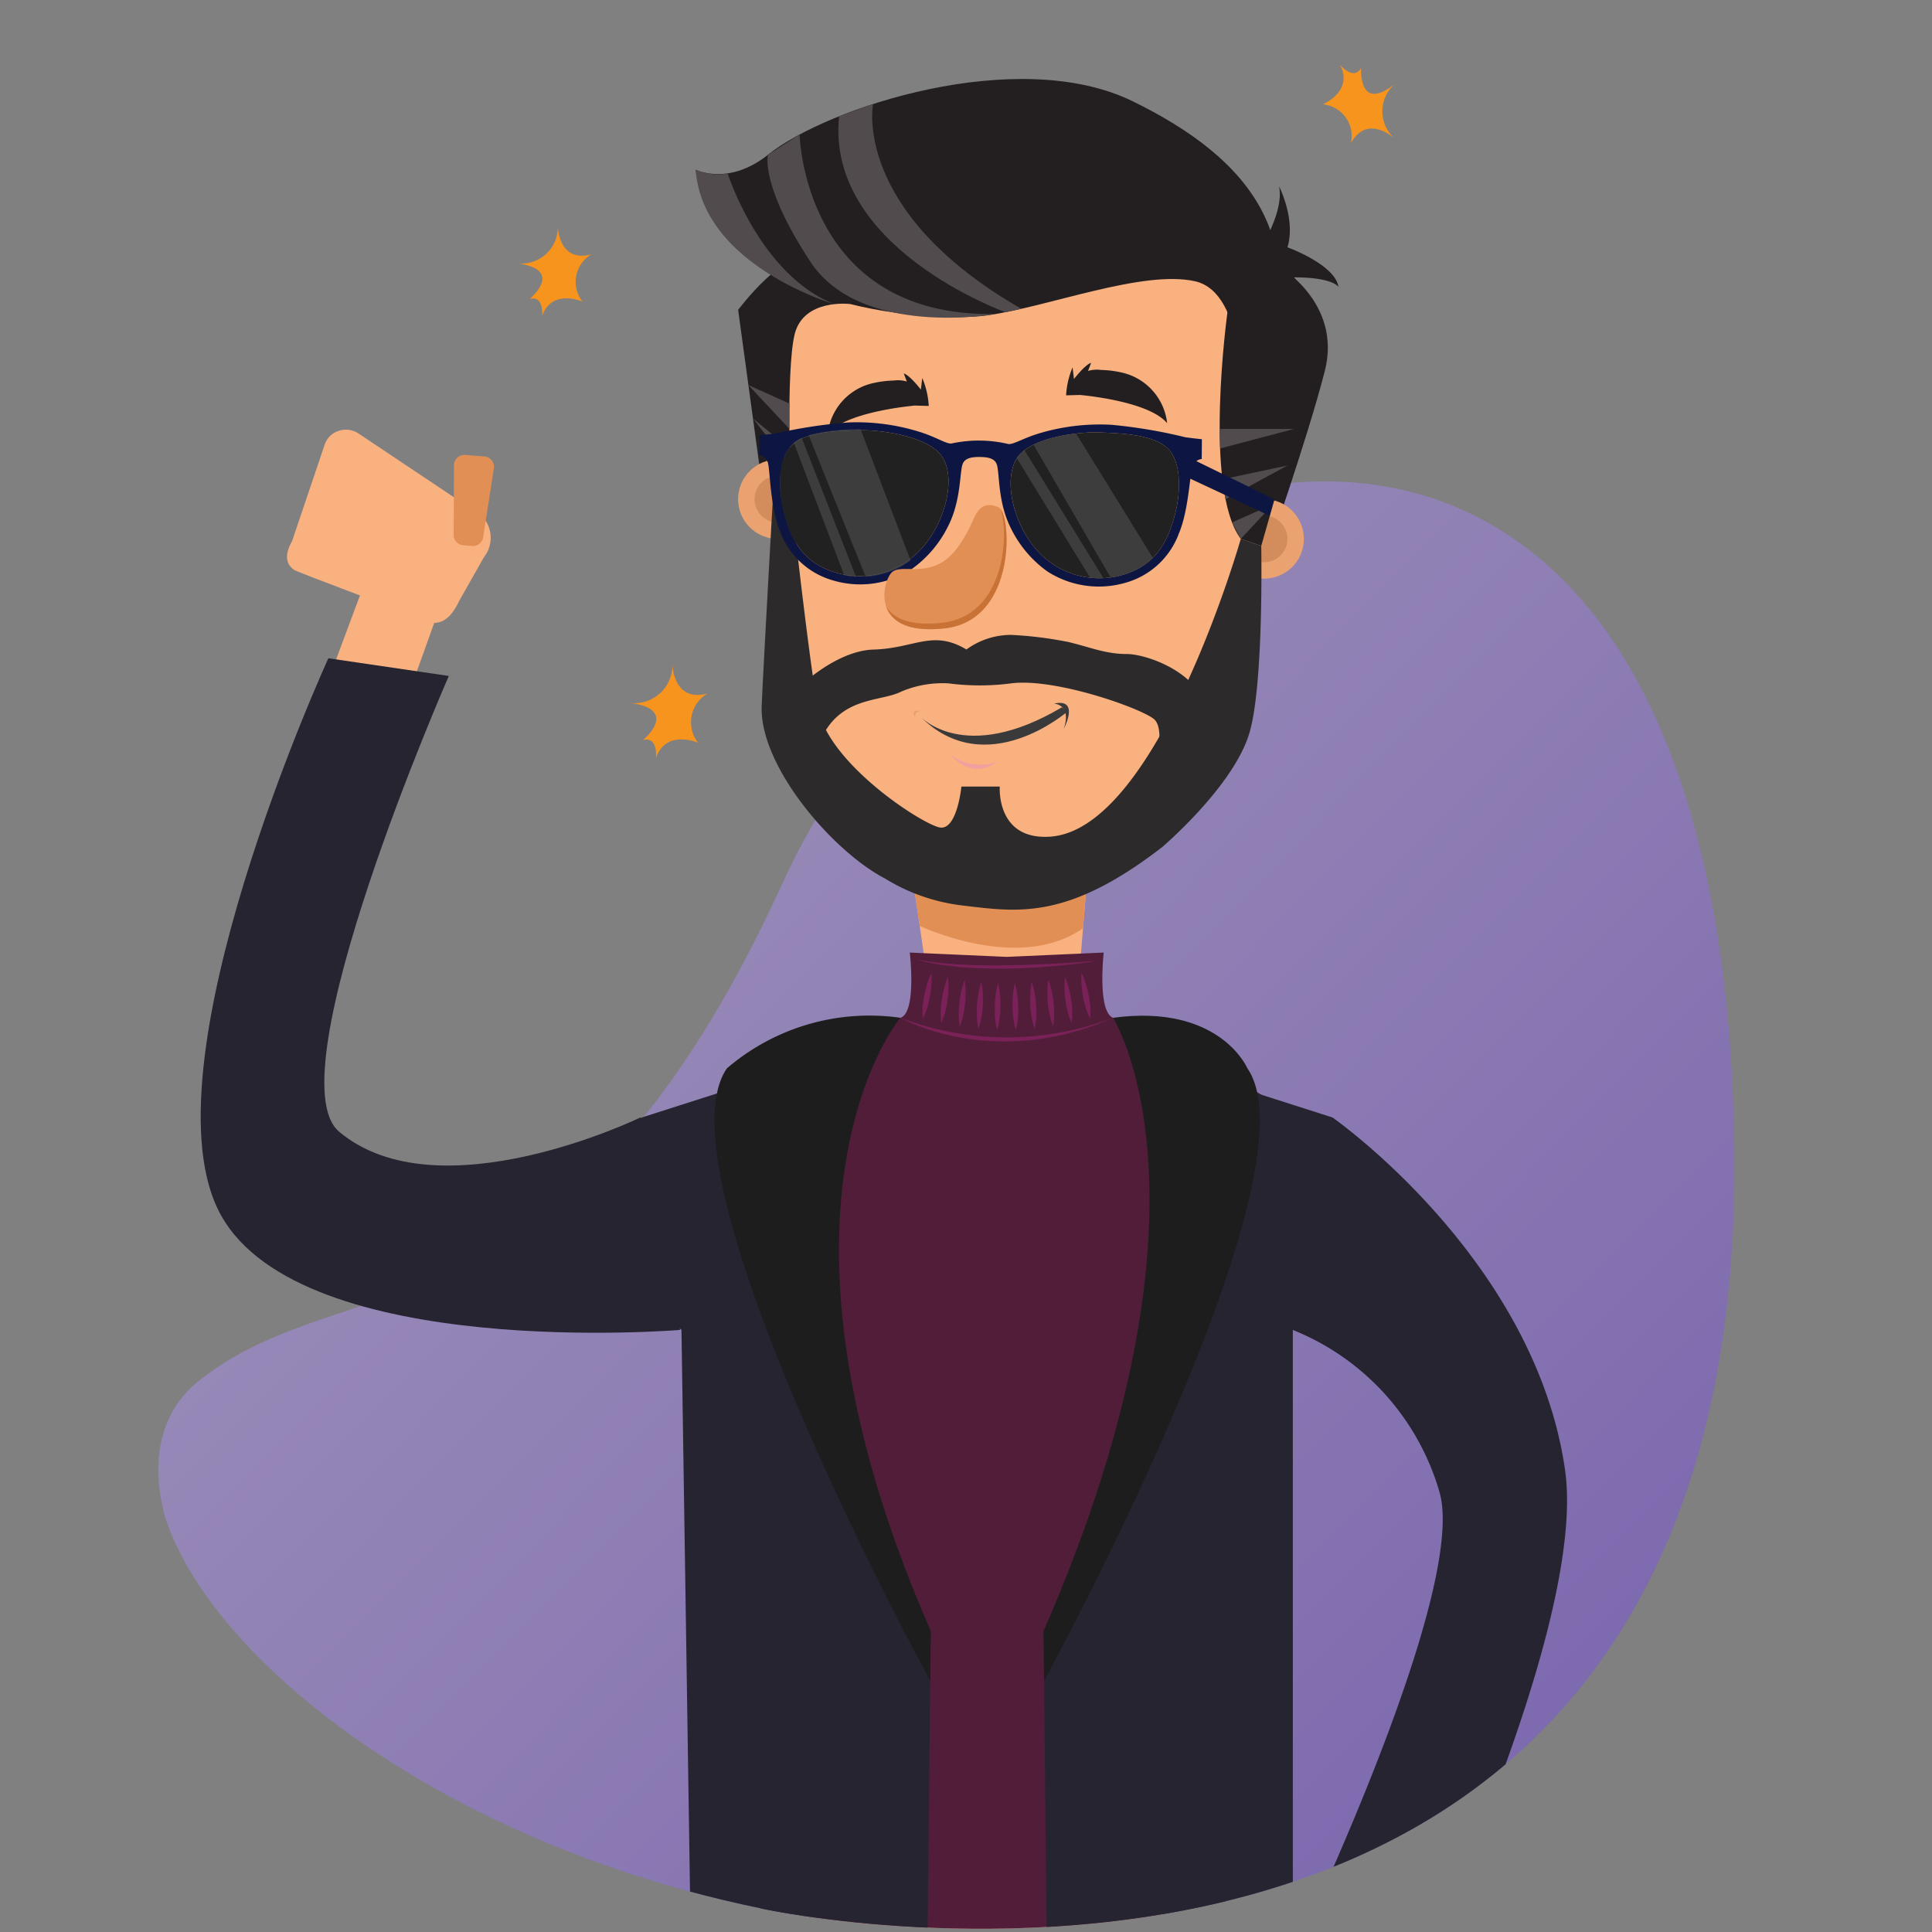 <svg xmlns="http://www.w3.org/2000/svg" xmlns:xlink="http://www.w3.org/1999/xlink" width="176" height="176" viewBox="0 0 176 176">
  <rect x="0" y="0" width="176" height="176" fill="#808080" stroke="none"/>
  <defs>
    <clipPath id="clip-path">
      <path id="Trazado_2175" data-name="Trazado 2175" d="M294.314,229.417l0,0-22.6-63.06-43.966-3.33L172.22,188.659l-19.171,86.636s7.279,5.138,14.055,9.942a27.689,27.689,0,0,0-5.955,3.589c-13.691,10.983,10.81,39.868,51.527,48.115,0,0,89.056,19.267,88.369-68.588C300.914,251.677,298.411,238.9,294.314,229.417Z" transform="translate(-153.049 -163.025)" fill="none"/>
    </clipPath>
    <linearGradient id="linear-gradient" x1="0.253" y1="0.202" x2="0.869" y2="0.873" gradientUnits="objectBoundingBox">
      <stop offset="0.091" stop-color="#b393ff"/>
      <stop offset="0.457" stop-color="#9c76f7"/>
      <stop offset="1" stop-color="#7546eb"/>
    </linearGradient>
  </defs>
  <g id="Grupo_2373" data-name="Grupo 2373" transform="translate(-96 -120)">
    <g id="Grupo_1289" data-name="Grupo 1289" transform="translate(106 120)">
      <g id="Grupo_1288" data-name="Grupo 1288" clip-path="url(#clip-path)">
        <path id="Trazado_2106" data-name="Trazado 2106" d="M214.437,354.4s89.056,19.267,88.369-68.588-67.093-67.778-86.738-24.822S176.6,295.3,162.91,306.28,175.4,352.042,214.437,354.4Z" transform="translate(-154.81 -180.479)" opacity="0.431" fill="url(#linear-gradient)"/>
        <g id="Grupo_1287" data-name="Grupo 1287" transform="translate(8.284 5.893)">
          <g id="Grupo_1283" data-name="Grupo 1283" transform="translate(0 1.301)">
            <path id="Trazado_2107" data-name="Trazado 2107" d="M293.23,199.079l3.152-2.682s5.835,3.345,4.245,9.573S295.1,223.4,295.1,223.4l-2.593.806-9.89-29.009Z" transform="translate(-198.222 -179.379)" fill="#231f20"/>
            <g id="Grupo_1259" data-name="Grupo 1259" transform="translate(93.253 38.278)">
              <circle id="Elipse_272" data-name="Elipse 272" cx="3.621" cy="3.621" r="3.621" fill="#eaa271"/>
              <circle id="Elipse_273" data-name="Elipse 273" cx="2.124" cy="2.124" r="2.124" transform="translate(1.497 1.497)" fill="#d38c5b"/>
            </g>
            <path id="Trazado_2108" data-name="Trazado 2108" d="M239.637,196.219l-.948,2.6s2.61,13.911-.834,18.523h-2.5l-2.28-16.711S237.518,194.717,239.637,196.219Z" transform="translate(-184.116 -179.6)" fill="#231f20"/>
            <g id="Grupo_1260" data-name="Grupo 1260" transform="translate(48.953 34.658)">
              <circle id="Elipse_274" data-name="Elipse 274" cx="3.621" cy="3.621" r="3.621" fill="#eaa271"/>
              <circle id="Elipse_275" data-name="Elipse 275" cx="2.124" cy="2.124" r="2.124" transform="translate(1.497 1.497)" fill="#d38c5b"/>
            </g>
            <path id="Trazado_2109" data-name="Trazado 2109" d="M236.942,229.892l.833-33.787s2.312-14.4,24.588-13.318,20.648,20.533,20.648,20.533l-.112.022-2.061,28.515a9.507,9.507,0,0,1-4.095,8.338l-7.949,6.145c-11.323,8.558-19.273,1.1-19.273,1.1l-5.172-3.234A15.2,15.2,0,0,1,236.942,229.892Z" transform="translate(-185.201 -175.829)" fill="#f9b180"/>
            <path id="Trazado_2110" data-name="Trazado 2110" d="M255.116,273.4l2.338,15.938h12.459l1.341-16.33Z" transform="translate(-190.393 -201.533)" fill="#f9b180"/>
            <path id="Trazado_2111" data-name="Trazado 2111" d="M255.891,278.682s9.048,4.34,14.881.212l.483-5.886-16.138.392Z" transform="translate(-190.393 -201.533)" fill="#e28f56"/>
            <path id="Trazado_2112" data-name="Trazado 2112" d="M255.535,298.284l24.667,3.983s8.41,4.718-.589,14.391L272.361,370.7a63.945,63.945,0,0,1-38.436-2.6L229.5,317.685s-10.879-7.329,0-16.439Z" transform="translate(-181.724 -208.73)" fill="#f9b180"/>
            <path id="Trazado_2113" data-name="Trazado 2113" d="M231.428,300.08l13.605,10.067,31.7-5.793,5.392-3.254s-18.08-7.578-27.812-6.866a72.269,72.269,0,0,0-22.887,5.846" transform="translate(-183.649 -207.563)" fill="#f9b180"/>
            <ellipse id="Elipse_276" data-name="Elipse 276" cx="19.543" cy="15.159" rx="19.543" ry="15.159" transform="translate(51.61 144.23) rotate(-2.232)" fill="#f9b180"/>
            <path id="Trazado_2114" data-name="Trazado 2114" d="M244.487,216.079a5.327,5.327,0,0,1,4.234-4.634,9.239,9.239,0,0,1,1.79-.214,2.744,2.744,0,0,1,1.182.092l-.281-.741c.551.162,1.56,1.473,1.56,1.473L253.1,211a7.589,7.589,0,0,1,.589,2.546l-1.275-.035C251.071,213.641,246.024,214.251,244.487,216.079Z" transform="translate(-187.367 -183.759)" fill="#231f20"/>
            <path id="Trazado_2115" data-name="Trazado 2115" d="M284.051,214.731a5.325,5.325,0,0,0-4.234-4.634,9.235,9.235,0,0,0-1.79-.214,2.744,2.744,0,0,0-1.182.092l.28-.741c-.551.162-1.56,1.473-1.56,1.473l-.129-1.058a7.6,7.6,0,0,0-.589,2.546l1.275-.035C277.468,212.293,282.515,212.9,284.051,214.731Z" transform="translate(-196.012 -183.375)" fill="#231f20"/>
            <path id="Trazado_2116" data-name="Trazado 2116" d="M277.329,202.844s.59-10.276-4.178-11.336-13.343,2.336-18.946,3.111-25.078-.9-26.533-13.266c0,0,3,1.5,6.585-1.369,5.406-4.332,22.749-9.979,33.206-4.879S285.569,188.217,277.329,202.844Z" transform="translate(-182.58 -173.082)" fill="#231f20"/>
            <path id="Trazado_2117" data-name="Trazado 2117" d="M298.189,193.989s3.291-4.42,2.7-7.247c0,0,1.546,3,.768,5.563,0,0,4.378,1.589,4.644,3.621,0,0-.426-.883-4.055-.883a8.209,8.209,0,0,1,1.847,3.8A20.7,20.7,0,0,0,298.189,193.989Z" transform="translate(-202.657 -176.971)" fill="#231f20"/>
            <path id="Trazado_2118" data-name="Trazado 2118" d="M295.948,199.024l-.834,2.651s-2.229,16.034,1.215,20.647l1.863.637,4.556-15.987S298.067,197.522,295.948,199.024Z" transform="translate(-201.58 -180.422)" fill="#231f20"/>
            <path id="Trazado_2119" data-name="Trazado 2119" d="M243.992,200.1s-4.251-.523-5.046,2.785-.361,14.459-.361,14.459l-1.62.538.118-3.62-1.448-9.323,1.259-5.862.762-3.1Z" transform="translate(-184.847 -179.6)" fill="#231f20"/>
            <path id="Trazado_2120" data-name="Trazado 2120" d="M257.6,196.506s-12.3,2.233-16.9-4.792S236.86,182,236.86,182l2.88-1.842S240.074,196.842,257.6,196.506Z" transform="translate(-185.182 -175.096)" fill="#514b4d"/>
            <path id="Trazado_2121" data-name="Trazado 2121" d="M261.068,195.237s-16.4-5.852-15.159-17.848L249,176.274s-1.955,9.773,13.507,18.653Z" transform="translate(-187.753 -173.991)" fill="#514b4d"/>
            <path id="Trazado_2122" data-name="Trazado 2122" d="M240.295,196.884s-12-3.493-12.623-12.241a5.009,5.009,0,0,0,2.911.328S233.5,194.191,240.295,196.884Z" transform="translate(-182.58 -176.374)" fill="#514b4d"/>
            <path id="Trazado_2123" data-name="Trazado 2123" d="M294.407,217.659h6.76l-6.722,1.773Z" transform="translate(-201.58 -185.774)" fill="#514b4d"/>
            <path id="Trazado_2124" data-name="Trazado 2124" d="M294.757,223.567l.282,1.81,5.639-3.067Z" transform="translate(-201.68 -187.098)" fill="#514b4d"/>
            <path id="Trazado_2125" data-name="Trazado 2125" d="M295.984,228.9l.795,1.5,2.944-3.159Z" transform="translate(-202.029 -188.503)" fill="#514b4d"/>
            <path id="Trazado_2126" data-name="Trazado 2126" d="M238.121,213.752l-3.744-1.689,3.744,4Z" transform="translate(-184.489 -184.181)" fill="#514b4d"/>
            <path id="Trazado_2127" data-name="Trazado 2127" d="M238.292,219.051l-3.334-2.732,3.362,4.285Z" transform="translate(-184.654 -185.393)" fill="#514b4d"/>
            <path id="Trazado_2128" data-name="Trazado 2128" d="M239.14,224.3l-1.48-1.635.574,2.58.928-.308Z" transform="translate(-185.423 -187.2)" fill="#514b4d"/>
            <path id="Trazado_2129" data-name="Trazado 2129" d="M281.582,230.64,279.719,230s-7.534,26.42-17.336,27.126c-4.981.359-4.621-4.563-4.621-4.563h-3.494s-.389,4-1.965,3.729-10.236-5.83-11.138-11-2.456-19.452-2.456-19.452l-1.62.538s-1.019,18.03-1.021,19.091c-.008,5.441,6.493,13,11.243,15.476a17.315,17.315,0,0,0,6.957,2.443c5.022.584,9.54,1.461,18.3-5.317,0,0,6.476-5.508,7.933-10.376C281.827,243.274,281.582,230.64,281.582,230.64Z" transform="translate(-184.97 -188.105)" fill="#2d2a2b"/>
            <path id="Trazado_2130" data-name="Trazado 2130" d="M255.774,245.207a6.927,6.927,0,0,1,4.061-1.332,35.062,35.062,0,0,1,5.269.657c1.95.47,3.357,1.086,5.271,1.086s7.01,1.857,7.181,5.393-3.27,6.155-4.242,6.307.923-4.764-.513-5.82-9.026-3.714-12.967-3.205a21.975,21.975,0,0,1-5.681,0,9.624,9.624,0,0,0-4.309.746c-1.787.918-5.232.436-7.1,3.9s-2.875-3.059-2.986-3.34,3.842-4.284,7.562-4.387S252.705,243.36,255.774,245.207Z" transform="translate(-186.021 -193.233)" fill="#2d2a2b"/>
            <g id="Grupo_1276" data-name="Grupo 1276" transform="translate(42.013 79.582)">
              <g id="Grupo_1261" data-name="Grupo 1261">
                <path id="Trazado_2131" data-name="Trazado 2131" d="M229.586,296.922a69.7,69.7,0,0,1,15.507-6.638c1.5-.456.858-5.942.858-5.942l8.831.393,8.832-.393s-.6,5.378.856,5.942a91.551,91.551,0,0,1,15.509,8.314s5.257,2.537,4.373,9.508-4.521,8.924-4.521,8.924l-5.739,61.51H232.845l-4.592-64.02S216.418,304.28,229.586,296.922Z" transform="translate(-223.367 -284.342)" fill="#511d39"/>
              </g>
              <g id="Grupo_1262" data-name="Grupo 1262" transform="translate(23.173 0.636)">
                <path id="Trazado_2132" data-name="Trazado 2132" d="M272.323,285.344l-2.592.181c-.777.051-1.685.094-2.657.139s-2.009.079-3.046.087c-1.037.024-2.074.013-3.044-.015l-1.4-.06-1.251-.1-1.054-.118c-.315-.028-.586-.082-.81-.119l-.706-.114.694.174c.222.051.49.125.8.174s.665.125,1.052.178l1.254.149c.446.035.918.077,1.406.1.976.041,2.019.067,3.061.057s2.082-.065,3.056-.13,1.88-.158,2.657-.236C271.3,285.526,272.323,285.344,272.323,285.344Z" transform="translate(-255.764 -285.231)" fill="#7a2158"/>
              </g>
              <g id="Grupo_1274" data-name="Grupo 1274" transform="translate(23.741 1.853)">
                <g id="Grupo_1273" data-name="Grupo 1273">
                  <g id="Grupo_1263" data-name="Grupo 1263" transform="translate(14.463)">
                    <path id="Trazado_2133" data-name="Trazado 2133" d="M276.8,286.932a6.8,6.8,0,0,0-.019.686,10.227,10.227,0,0,0,.155,1.456,8.567,8.567,0,0,0,.374,1.4,5.037,5.037,0,0,0,.275.607,5.637,5.637,0,0,0,.03-.69,9,9,0,0,0-.166-1.454,9.691,9.691,0,0,0-.386-1.393A6.255,6.255,0,0,0,276.8,286.932Z" transform="translate(-276.777 -286.932)" fill="#7a2158"/>
                  </g>
                  <g id="Grupo_1264" data-name="Grupo 1264" transform="translate(12.93 0.366)">
                    <path id="Trazado_2134" data-name="Trazado 2134" d="M274.682,287.444s-.036.278-.046.684a10.3,10.3,0,0,0,.094,1.464,8.986,8.986,0,0,0,.315,1.418,5.081,5.081,0,0,0,.25.622,5.8,5.8,0,0,0,.058-.687,8.92,8.92,0,0,0-.107-1.462,9.816,9.816,0,0,0-.326-1.415C274.8,287.69,274.682,287.444,274.682,287.444Z" transform="translate(-274.635 -287.444)" fill="#7a2158"/>
                  </g>
                  <g id="Grupo_1265" data-name="Grupo 1265" transform="translate(11.376 0.641)">
                    <path id="Trazado_2135" data-name="Trazado 2135" d="M272.548,287.828s-.048.275-.074.681a10.2,10.2,0,0,0,.034,1.467,8.783,8.783,0,0,0,.256,1.436,5.263,5.263,0,0,0,.223.636,5.5,5.5,0,0,0,.086-.682,9.137,9.137,0,0,0-.045-1.468,10.047,10.047,0,0,0-.268-1.432C272.651,288.081,272.548,287.828,272.548,287.828Z" transform="translate(-272.461 -287.828)" fill="#7a2158"/>
                  </g>
                  <g id="Grupo_1266" data-name="Grupo 1266" transform="translate(9.797 0.825)">
                    <path id="Trazado_2136" data-name="Trazado 2136" d="M270.4,288.085a6.671,6.671,0,0,0-.1.675,10.3,10.3,0,0,0-.027,1.468,9.106,9.106,0,0,0,.2,1.449,5.344,5.344,0,0,0,.2.649,5.4,5.4,0,0,0,.115-.677,9.136,9.136,0,0,0,.014-1.468,10.021,10.021,0,0,0-.208-1.446C270.49,288.343,270.4,288.085,270.4,288.085Z" transform="translate(-270.254 -288.085)" fill="#7a2158"/>
                  </g>
                  <g id="Grupo_1267" data-name="Grupo 1267" transform="translate(8.196 0.916)">
                    <path id="Trazado_2137" data-name="Trazado 2137" d="M268.234,288.213a6.508,6.508,0,0,0-.13.668,10.31,10.31,0,0,0-.088,1.464,9.15,9.15,0,0,0,.136,1.458,5.477,5.477,0,0,0,.17.66,5.579,5.579,0,0,0,.142-.67,9.163,9.163,0,0,0,.075-1.465,10.214,10.214,0,0,0-.148-1.457C268.316,288.476,268.233,288.213,268.234,288.213Z" transform="translate(-268.015 -288.213)" fill="#7a2158"/>
                  </g>
                  <g id="Grupo_1268" data-name="Grupo 1268" transform="translate(6.578 0.916)">
                    <path id="Trazado_2138" data-name="Trazado 2138" d="M266.061,288.213s-.082.263-.158.659a10.108,10.108,0,0,0-.147,1.457,9.081,9.081,0,0,0,.074,1.465,5.357,5.357,0,0,0,.142.669,5.115,5.115,0,0,0,.169-.659,9.059,9.059,0,0,0,.136-1.458,10.42,10.42,0,0,0-.087-1.464A6.778,6.778,0,0,0,266.061,288.213Z" transform="translate(-265.753 -288.213)" fill="#7a2158"/>
                  </g>
                  <g id="Grupo_1269" data-name="Grupo 1269" transform="translate(4.944 0.825)">
                    <path id="Trazado_2139" data-name="Trazado 2139" d="M263.884,288.085s-.092.258-.185.65a9.935,9.935,0,0,0-.207,1.446,9.056,9.056,0,0,0,.015,1.468,5.25,5.25,0,0,0,.115.677,5.323,5.323,0,0,0,.2-.649,9.026,9.026,0,0,0,.2-1.449,10.2,10.2,0,0,0-.027-1.468A6.686,6.686,0,0,0,263.884,288.085Z" transform="translate(-263.47 -288.085)" fill="#7a2158"/>
                  </g>
                  <g id="Grupo_1270" data-name="Grupo 1270" transform="translate(3.3 0.641)">
                    <path id="Trazado_2140" data-name="Trazado 2140" d="M261.707,287.828a6.634,6.634,0,0,0-.211.637,9.85,9.85,0,0,0-.268,1.432,9.057,9.057,0,0,0-.046,1.468,5.508,5.508,0,0,0,.086.682,5.182,5.182,0,0,0,.224-.636,8.942,8.942,0,0,0,.255-1.436,10.107,10.107,0,0,0,.034-1.467C261.755,288.1,261.707,287.828,261.707,287.828Z" transform="translate(-261.171 -287.828)" fill="#7a2158"/>
                  </g>
                  <g id="Grupo_1271" data-name="Grupo 1271" transform="translate(1.649 0.366)">
                    <path id="Trazado_2141" data-name="Trazado 2141" d="M259.535,287.444a6.586,6.586,0,0,0-.237.624,9.819,9.819,0,0,0-.326,1.415,9.088,9.088,0,0,0-.107,1.462,5.622,5.622,0,0,0,.058.687,5.223,5.223,0,0,0,.25-.622,8.842,8.842,0,0,0,.315-1.418,10.1,10.1,0,0,0,.094-1.464A6.275,6.275,0,0,0,259.535,287.444Z" transform="translate(-258.863 -287.444)" fill="#7a2158"/>
                  </g>
                  <g id="Grupo_1272" data-name="Grupo 1272">
                    <path id="Trazado_2142" data-name="Trazado 2142" d="M257.374,286.932a6.447,6.447,0,0,0-.265.609,9.83,9.83,0,0,0-.385,1.393,9.086,9.086,0,0,0-.167,1.454,5.53,5.53,0,0,0,.031.69,5.04,5.04,0,0,0,.275-.607,8.65,8.65,0,0,0,.373-1.4,10.111,10.111,0,0,0,.154-1.456C257.4,287.212,257.373,286.932,257.374,286.932Z" transform="translate(-256.557 -286.932)" fill="#7a2158"/>
                  </g>
                </g>
              </g>
              <g id="Grupo_1275" data-name="Grupo 1275" transform="translate(21.727 5.942)">
                <path id="Trazado_2143" data-name="Trazado 2143" d="M273.118,292.649a27.241,27.241,0,0,1-19.376,0S262.164,297.5,273.118,292.649Z" transform="translate(-253.742 -292.649)" fill="#7a2158"/>
              </g>
            </g>
            <path id="Trazado_2144" data-name="Trazado 2144" d="M282.5,298.284l15.79,5.05s4.784,11.939-3.607,19.358v66.87L272.4,391.09l-.425-40.976s9.3-8.814,10.412-27.422S282.5,298.284,282.5,298.284Z" transform="translate(-195.194 -208.73)" fill="#252430"/>
            <path id="Trazado_2145" data-name="Trazado 2145" d="M278.31,292.574s10.7,16.884-6.333,55.861l.047,4.536s25.212-46.09,18.524-55.788C290.548,297.182,288.043,291.264,278.31,292.574Z" transform="translate(-195.194 -207.05)" fill="#1d1d1e"/>
            <path id="Trazado_2146" data-name="Trazado 2146" d="M236.067,298.284l-15.79,5.05s-4.785,11.939,3.607,19.358l1.014,66.691,21.269,1.707.425-40.976s-9.3-8.814-10.412-27.422S236.067,298.284,236.067,298.284Z" transform="translate(-180.088 -208.73)" fill="#252430"/>
            <path id="Trazado_2147" data-name="Trazado 2147" d="M247,292.574s-14.268,16.884,2.765,55.861l-.047,4.536s-25.212-46.09-18.524-55.788A19.93,19.93,0,0,1,247,292.574Z" transform="translate(-183.261 -207.05)" fill="#1d1d1e"/>
            <g id="Grupo_1281" data-name="Grupo 1281" transform="translate(59.062 35.24)">
              <g id="Grupo_1277" data-name="Grupo 1277">
                <path id="Trazado_2148" data-name="Trazado 2148" d="M254.216,225.074s-4.111-1.878-6.31.048a2.808,2.808,0,0,1-.643-2.571S251.9,221.293,254.216,225.074Z" transform="translate(-247.202 -222.35)" fill="#020202"/>
                <path id="Trazado_2149" data-name="Trazado 2149" d="M251.7,226.918s-1.725-.406-2.187.322" transform="translate(-247.859 -223.618)" fill="#020202"/>
              </g>
              <g id="Grupo_1278" data-name="Grupo 1278" transform="translate(19.107 0.291)">
                <path id="Trazado_2150" data-name="Trazado 2150" d="M273.914,225.6s4.069-1.968,6.31-.092a2.809,2.809,0,0,0,.586-2.585S276.142,221.765,273.914,225.6Z" transform="translate(-273.914 -222.756)" fill="#020202"/>
                <path id="Trazado_2151" data-name="Trazado 2151" d="M278.371,227.379s1.716-.444,2.193.273" transform="translate(-275.183 -224.033)" fill="#020202"/>
              </g>
              <g id="Grupo_1280" data-name="Grupo 1280" transform="translate(5.885 21.601)">
                <g id="Grupo_1279" data-name="Grupo 1279" transform="translate(0 0.708)">
                  <path id="Trazado_2152" data-name="Trazado 2152" d="M264.39,259.764a4.449,4.449,0,0,1-4.277-.652S261.979,261.561,264.39,259.764Z" transform="translate(-256.763 -255.125)" fill="#f29fa0"/>
                  <path id="Trazado_2153" data-name="Trazado 2153" d="M256.088,253.552s-.668.059-.482.607C255.606,254.158,254.978,253.43,256.088,253.552Z" transform="translate(-255.429 -253.538)" fill="#e69f73"/>
                </g>
                <path id="Trazado_2154" data-name="Trazado 2154" d="M274.2,254.9s1.5-2.815-.893-2.291C273.306,252.613,274.945,252.667,274.2,254.9Z" transform="translate(-260.519 -252.548)" fill="#3a3a3a"/>
                <path id="Trazado_2155" data-name="Trazado 2155" d="M269.7,253.473s-7.453,6.515-13.447.453c0,0,3.973,4.48,12.906-.814Z" transform="translate(-255.665 -252.709)" fill="#3a3a3a"/>
              </g>
            </g>
            <path id="Trazado_2156" data-name="Trazado 2156" d="M299.275,322.577l3.182,2.124a22.7,22.7,0,0,1,13.352,14.742c2.7,9.225-13.649,42.941-13.649,42.941l9.614,5.526s17.651-35.434,15.475-50.49c-2.782-19.247-21.185-32.077-21.185-32.077Z" transform="translate(-202.966 -210.74)" fill="#252430"/>
            <g id="Grupo_1282" data-name="Grupo 1282" transform="translate(7.863 31.95)">
              <path id="Trazado_2157" data-name="Trazado 2157" d="M178.084,231.257c-.11-.048-1.692-.655-1.791-.722-.96-.647-.756-1.669-.21-2.633l2.949-8.729a2.056,2.056,0,0,1,.578-.913,2.113,2.113,0,0,1,2.42-.234l11.078,7.4a2.3,2.3,0,0,1,.822,1.016,2.837,2.837,0,0,1-.367,2.918l-2.241,3.956c-1.079,2.339-2.374,2.268-3.389,1.692Z" transform="translate(-175.623 -217.75)" fill="#f9b180"/>
            </g>
            <path id="Trazado_2158" data-name="Trazado 2158" d="M197.707,229.194l.816.065a.948.948,0,0,0,1.018-.866l.978-6.269a.948.948,0,0,0-.867-1.018l-1.758-.141a.948.948,0,0,0-1.018.866l-.035,6.344A.948.948,0,0,0,197.707,229.194Z" transform="translate(-173.8 -186.715)" fill="#e28f56"/>
            <path id="Trazado_2159" data-name="Trazado 2159" d="M187.15,248.815c.072-.145,4.986-13.864,4.986-13.864l-8.628,2.694-3.657,9.812Z" transform="translate(-168.964 -190.697)" fill="#f9b180"/>
            <path id="Trazado_2160" data-name="Trazado 2160" d="M206.616,289.743l-1.93-1.05s-18.364,8.921-27.442,1.3c-6.016-5.049,9.989-41.52,9.989-41.52l-10.971-1.612s-17.2,37.484-9.771,50.761,41.8,10.427,41.8,10.427Z" transform="translate(-164.631 -194.089)" fill="#252430"/>
          </g>
          <g id="Grupo_1285" data-name="Grupo 1285" transform="translate(50.888 32.59)">
            <path id="Trazado_2161" data-name="Trazado 2161" d="M275.93,218.1c1.541.079,4.583.109,6.047,1.348s1.255,4.278.808,6-1.265,4.392-4.317,5.476a7.63,7.63,0,0,1-8.377-2.187c-2.01-2.31-3.008-6.224-1.763-8.254S274.319,218.015,275.93,218.1Z" transform="translate(-244.887 -217.186)" fill="#fff" opacity="0.05"/>
            <path id="Trazado_2162" data-name="Trazado 2162" d="M239.624,219.061c1.486-1.212,4.528-1.187,6.071-1.239,1.611-.054,6.35.467,7.558,2.52s.139,5.947-1.913,8.221a7.629,7.629,0,0,1-8.416,2.034c-3.031-1.139-3.8-3.824-4.217-5.553S238.137,220.274,239.624,219.061Z" transform="translate(-236.528 -217.109)" fill="#fff" opacity="0.05"/>
            <g id="Grupo_1284" data-name="Grupo 1284">
              <path id="Trazado_2163" data-name="Trazado 2163" d="M235.79,217.991l-.016,1.8a1,1,0,0,1,.809.825c.164.75.221,3.988,1.019,5.967a7.252,7.252,0,0,0,4.9,4.64,8.651,8.651,0,0,0,6.992-.924,10.492,10.492,0,0,0,3.477-4.02c1.19-2.327,1.044-4.9,1.324-5.661.209-.566.88-.65,1.561-.644s1.35.1,1.549.672c.267.762.075,3.337,1.222,5.685a10.5,10.5,0,0,0,3.406,4.082,8.658,8.658,0,0,0,6.978,1.05,7.264,7.264,0,0,0,4.995-4.551c.833-1.963,1-5.2,1.177-5.947a1.049,1.049,0,0,1,.892-.809l.016-1.8s-.74-.072-1.521-.182a45.732,45.732,0,0,0-6.682-1.129,19.2,19.2,0,0,0-6.395.711c-1.639.461-2.563,1.109-3.039,1.036a11.71,11.71,0,0,0-5.171-.047c-.477.064-1.386-.6-3.016-1.091a19.151,19.151,0,0,0-6.372-.827,44.825,44.825,0,0,0-6.651,1.009C236.463,217.931,235.79,217.991,235.79,217.991Zm23.426,2.13c1.245-2.03,5.991-2.465,7.6-2.383,1.541.079,4.584.109,6.047,1.348s1.255,4.278.808,6-1.265,4.392-4.317,5.476a7.63,7.63,0,0,1-8.377-2.187C258.968,226.065,257.971,222.151,259.215,220.121Zm-20.345-1.342c1.486-1.212,4.528-1.187,6.071-1.239,1.612-.054,6.35.467,7.558,2.52s.139,5.947-1.913,8.221a7.629,7.629,0,0,1-8.416,2.034c-3.031-1.139-3.8-3.824-4.217-5.553S237.383,219.991,238.87,218.779Zm35.6,2.909,7.784,3.637.416-1.51-7.9-3.863Z" transform="translate(-235.774 -216.827)" fill="#0d1642"/>
              <path id="Trazado_2164" data-name="Trazado 2164" d="M270.091,228.734a7.63,7.63,0,0,0,8.377,2.187c3.051-1.084,3.87-3.755,4.317-5.476s.656-4.76-.808-6-4.506-1.269-6.047-1.348c-1.611-.082-6.357.353-7.6,2.383S268.081,226.424,270.091,228.734Z" transform="translate(-244.887 -217.186)" fill="#212121"/>
              <path id="Trazado_2165" data-name="Trazado 2165" d="M239.624,219.061c1.486-1.212,4.528-1.187,6.071-1.239,1.611-.054,6.35.467,7.558,2.52s.139,5.947-1.913,8.221a7.629,7.629,0,0,1-8.416,2.034c-3.031-1.139-3.8-3.824-4.217-5.553S238.137,220.274,239.624,219.061Z" transform="translate(-236.528 -217.109)" fill="#212121"/>
              <path id="Trazado_2166" data-name="Trazado 2166" d="M274.577,218.244l6.985,11.317a6.006,6.006,0,0,1-2.263,1.4,7.908,7.908,0,0,1-1.586.384l-7.016-12.09A12.478,12.478,0,0,1,274.577,218.244Z" transform="translate(-245.717 -217.23)" fill="#515151" opacity="0.58"/>
              <path id="Trazado_2167" data-name="Trazado 2167" d="M269.27,220.365l7.189,11.649a7.6,7.6,0,0,1-1.212-.036L268.576,221.1A2.874,2.874,0,0,1,269.27,220.365Z" transform="translate(-245.113 -217.834)" fill="#515151" opacity="0.58"/>
              <path id="Trazado_2168" data-name="Trazado 2168" d="M246.79,217.7l4.551,11.944a7.685,7.685,0,0,1-4.094,1.488l-5.189-12.892A18.093,18.093,0,0,1,246.79,217.7Z" transform="translate(-237.563 -217.076)" fill="#515151" opacity="0.58"/>
              <path id="Trazado_2169" data-name="Trazado 2169" d="M240.889,218.8l4.941,12.649a7.942,7.942,0,0,1-1.071-.132l-4.591-12.086A3.672,3.672,0,0,1,240.889,218.8Z" transform="translate(-237.025 -217.39)" fill="#515151" opacity="0.58"/>
            </g>
          </g>
          <g id="Grupo_1286" data-name="Grupo 1286" transform="translate(62.285 40.122)">
            <path id="Trazado_2170" data-name="Trazado 2170" d="M258.33,231.276a13.85,13.85,0,0,0,1.443-2.526c.518-1.268,1.141-1.678,2.329-1.2s1.738,10.292-4.895,11.033-5.781-3.9-4.911-5.008S256.015,234.373,258.33,231.276Z" transform="translate(-251.709 -227.357)" fill="#e28f56"/>
            <path id="Trazado_2171" data-name="Trazado 2171" d="M257.035,238.222c5.711-.638,6.1-8,5.334-10.336,1.024,1.439,1.137,10.151-5.1,10.848-3.493.39-4.908-.712-5.341-2C252.551,237.78,254.017,238.559,257.035,238.222Z" transform="translate(-251.771 -227.508)" fill="#c97236"/>
          </g>
          <path id="Trazado_2172" data-name="Trazado 2172" d="M204.949,195.178a3.309,3.309,0,0,0,3.684-3.48s0,3.48,3.071,2.661a2.908,2.908,0,0,0-.818,4.3s-2.833-1.229-3.685,1.365c0,0,.239-1.945-1.126-1.6C206.075,198.42,209.316,195.758,204.949,195.178Z" transform="translate(-176.11 -177.082)" fill="#f7941d"/>
          <path id="Trazado_2173" data-name="Trazado 2173" d="M314.16,172.973a3.309,3.309,0,0,0-.019,5.068s-2.521-2.4-4.045.39a2.908,2.908,0,0,0-2.549-3.557s2.842-1.2,1.551-3.61c0,0,1.245,1.514,1.938.29C311.035,171.554,310.728,175.737,314.16,172.973Z" transform="translate(-205.321 -171.264)" fill="#f7941d"/>
          <path id="Trazado_2174" data-name="Trazado 2174" d="M219.321,251.1a3.454,3.454,0,0,0,3.845-3.632s0,3.632,3.2,2.777a3.034,3.034,0,0,0-.854,4.486s-2.955-1.282-3.845,1.424c0,0,.25-2.029-1.174-1.673C220.5,254.479,223.878,251.7,219.321,251.1Z" transform="translate(-180.202 -192.96)" fill="#f7941d"/>
        </g>
      </g>
    </g>
    <rect id="Rectángulo_1830" data-name="Rectángulo 1830" width="176" height="176" transform="translate(96 120)" fill="none"/>
  </g>
</svg>
